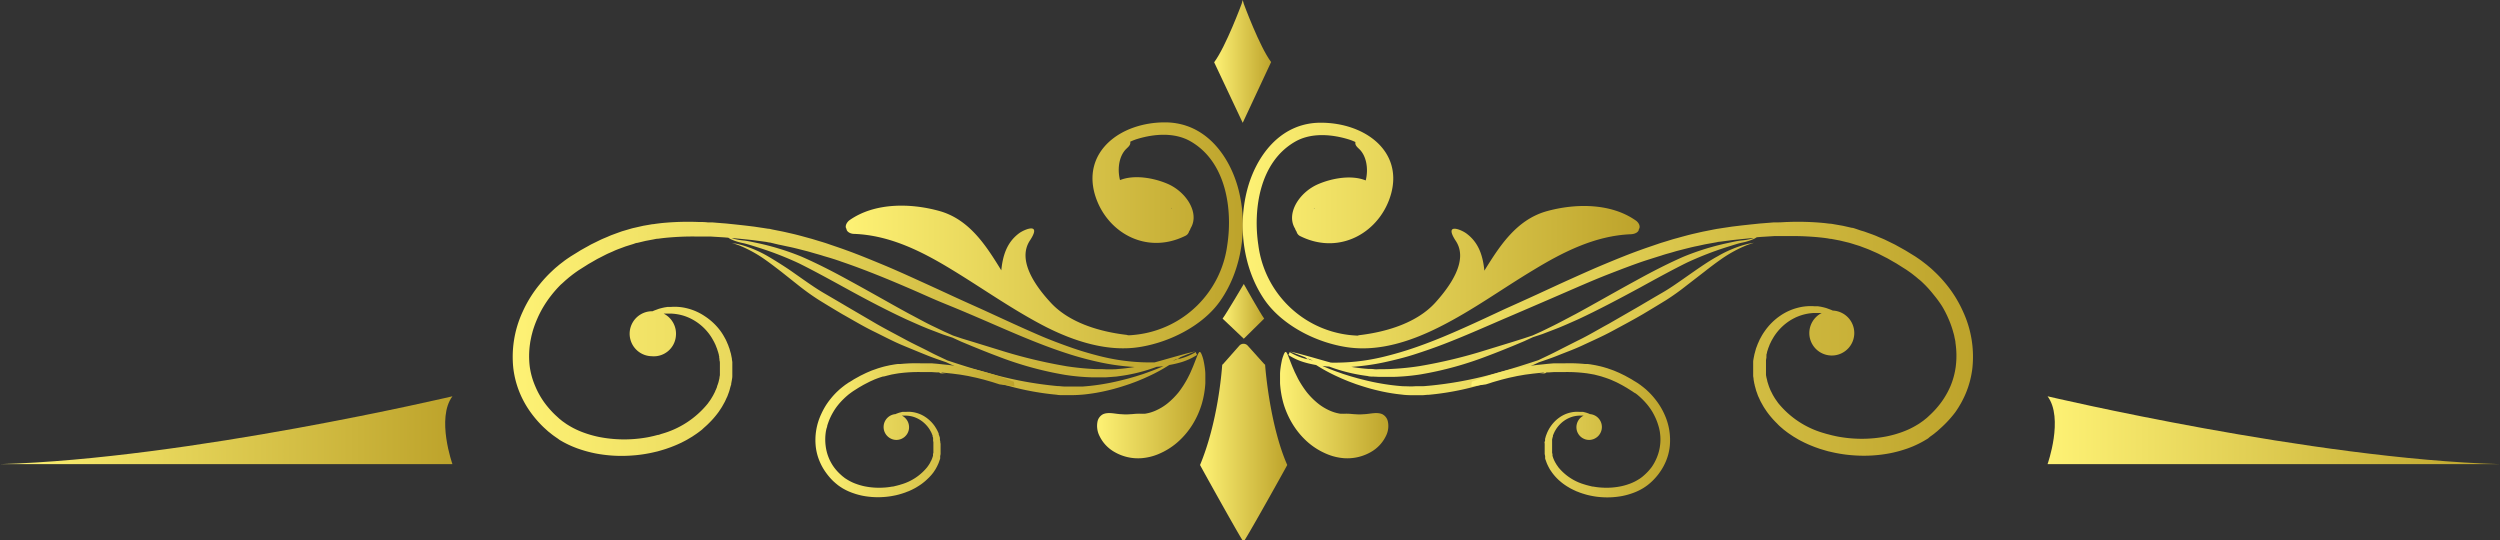 <svg xmlns="http://www.w3.org/2000/svg" xmlns:xlink="http://www.w3.org/1999/xlink" viewBox="0 0 444.75 96.15"><rect x="0" y="0" width="444.75" height="96.15" fill="#333333" stroke="none"/><defs><style>.cls-1{fill:url(#linear-gradient);}.cls-2{fill:url(#linear-gradient-2);}.cls-3{fill:url(#linear-gradient-3);}.cls-4{fill:url(#linear-gradient-4);}.cls-5{fill:url(#linear-gradient-5);}.cls-6{fill:url(#linear-gradient-6);}.cls-7{fill:url(#linear-gradient-7);}.cls-8{fill:url(#linear-gradient-8);}.cls-9{fill:url(#linear-gradient-9);}.cls-10{fill:url(#linear-gradient-10);}.cls-11{fill:url(#linear-gradient-11);}.cls-12{fill:url(#linear-gradient-12);}.cls-13{fill:url(#linear-gradient-13);}</style><linearGradient id="linear-gradient" x1="216" y1="85.22" x2="226.16" y2="85.22" gradientTransform="matrix(1, 0, 0, -1, 0, 96.15)" gradientUnits="userSpaceOnUse"><stop offset="0" stop-color="#fef275"/><stop offset="1" stop-color="#bda32b"/></linearGradient><linearGradient id="linear-gradient-2" x1="227.7" y1="24.08" x2="247.03" y2="24.08" xlink:href="#linear-gradient"/><linearGradient id="linear-gradient-3" x1="213.54" y1="17.5" x2="229" y2="17.5" xlink:href="#linear-gradient"/><linearGradient id="linear-gradient-4" x1="195.12" y1="24.08" x2="214.45" y2="24.08" xlink:href="#linear-gradient"/><linearGradient id="linear-gradient-5" x1="217.5" y1="40.75" x2="224.9" y2="40.75" xlink:href="#linear-gradient"/><linearGradient id="linear-gradient-6" x1="91.2" y1="35.89" x2="213" y2="35.89" xlink:href="#linear-gradient"/><linearGradient id="linear-gradient-7" x1="145.06" y1="19.61" x2="180.34" y2="19.61" xlink:href="#linear-gradient"/><linearGradient id="linear-gradient-8" x1="150.45" y1="54.24" x2="221.09" y2="54.24" xlink:href="#linear-gradient"/><linearGradient id="linear-gradient-9" x1="229.18" y1="35.89" x2="350.97" y2="35.89" xlink:href="#linear-gradient"/><linearGradient id="linear-gradient-10" x1="261.83" y1="19.61" x2="297.11" y2="19.61" xlink:href="#linear-gradient"/><linearGradient id="linear-gradient-11" x1="221.08" y1="54.24" x2="291.72" y2="54.24" xlink:href="#linear-gradient"/><linearGradient id="linear-gradient-12" x1="364.26" y1="19.61" x2="444.75" y2="19.61" xlink:href="#linear-gradient"/><linearGradient id="linear-gradient-13" x1="0" y1="19.61" x2="80.49" y2="19.61" xlink:href="#linear-gradient"/></defs><g id="Layer_2" data-name="Layer 2"><g id="object"><path class="cls-1" d="M221.08,21.85,216,11.08l0,0C218.1,8.25,220.89.68,220.89.68l.19-.68.19.68s2.78,7.57,4.86,10.36l0,0Z"/><path class="cls-2" d="M245.9,73.68a1.88,1.88,0,0,1,1,1.3,3.89,3.89,0,0,1-.34,2.58,6.58,6.58,0,0,1-2.74,2.89,8.4,8.4,0,0,1-4.75,1.06,9.76,9.76,0,0,1-3-.73,12.44,12.44,0,0,1-3.35-2.06A14,14,0,0,1,230,75.51a15.43,15.43,0,0,1-1.67-3.73,17.16,17.16,0,0,1-.61-3.6c0-.56,0-1.09,0-1.58s.06-.94.12-1.36.14-.78.2-1.11a6.29,6.29,0,0,1,.25-.82c.16-.46.3-.7.43-.7s.26.24.43.67l.68,1.73c.14.36.32.73.48,1.13l.6,1.22a18.33,18.33,0,0,0,1.58,2.43,13.25,13.25,0,0,0,2,2,9.55,9.55,0,0,0,2.13,1.28,7.29,7.29,0,0,0,1.82.53,2.47,2.47,0,0,0,.36,0,1.23,1.23,0,0,0,.32,0l.28,0a1.77,1.77,0,0,1,.23,0c.56,0,1,.08,1.47.09a8.41,8.41,0,0,0,1.49,0C243.68,73.67,244.9,73.25,245.9,73.68Z"/><path class="cls-3" d="M229,82.72c-3-6.86-3.84-16.49-3.93-17.76,0-.08,0-.14-.11-.14l-3-3.34a1,1,0,0,0-1.47,0l-2.95,3.34a.13.13,0,0,0-.11.14c-.1,1.27-.78,10.16-3.94,17.76,0,.06,6.08,11,7.46,13.25a.31.31,0,0,0,.55,0C222.92,93.69,229,82.78,229,82.72Z"/><path class="cls-4" d="M196.25,73.68a1.9,1.9,0,0,0-1,1.3,4,4,0,0,0,.35,2.58,6.52,6.52,0,0,0,2.74,2.89,8.36,8.36,0,0,0,4.75,1.06,9.76,9.76,0,0,0,3-.73,12.39,12.39,0,0,0,3.34-2.06,14,14,0,0,0,2.73-3.21,15.39,15.39,0,0,0,1.66-3.73,16.54,16.54,0,0,0,.61-3.6c0-.56,0-1.09,0-1.58s-.06-.94-.12-1.36-.13-.78-.2-1.11a6.42,6.42,0,0,0-.24-.82c-.16-.46-.31-.7-.43-.7s-.26.24-.44.67-.41,1.06-.68,1.73c-.14.36-.31.73-.48,1.13s-.38.8-.6,1.22a17.3,17.3,0,0,1-1.57,2.43,13.72,13.72,0,0,1-2,2,9.6,9.6,0,0,1-2.14,1.28,7.29,7.29,0,0,1-1.82.53,2.2,2.2,0,0,1-.36,0,1.16,1.16,0,0,1-.31,0l-.28,0a1.76,1.76,0,0,0-.23,0c-.56,0-1,.08-1.47.09a8.4,8.4,0,0,1-1.49,0C198.48,73.67,197.25,73.25,196.25,73.68Z"/><path class="cls-5" d="M221.27,60.26l-3.77-3.58h0c.68-.91,3.77-6.16,3.77-6.16h0s2.95,5.25,3.63,6.16h0Z"/><path class="cls-6" d="M205.4,64.47l.77-.21,2.82-.8,2.14-.59,1.56-.38v0l-1.5.57-1.21.48-.22.17-.26.2.31-.07a10.45,10.45,0,0,0,2.93-1.22.21.21,0,0,1,0,.07,2.09,2.09,0,0,0,.22.45,11,11,0,0,1-3,1.35,19,19,0,0,1-1.94.44,30.3,30.3,0,0,1-3.8,2.06l-.75.34-.79.33c-.53.23-1.11.43-1.7.65-1.18.4-2.47.81-3.84,1.13a32.37,32.37,0,0,1-4.39.75c-.77.07-1.57.11-2.37.11l-1.21,0c-.4,0-.81,0-1.22-.08a49.08,49.08,0,0,1-11.79-2.59,80.24,80.24,0,0,1-7.82-3.18c-.94-.33-2.11-.71-3.43-1.24s-2.8-1.14-4.43-1.82-3.31-1.58-5.13-2.47-3.66-2-5.57-3.07q-2.09-1.24-4.05-2.45a42.9,42.9,0,0,1-3.63-2.59L139,48.35c-1-.77-1.9-1.46-2.76-2.07a22.91,22.91,0,0,0-4.31-2.44c-.27-.11-.51-.22-.73-.29l-.54-.18-.45-.14.46.08.57.1.77.2a20.81,20.81,0,0,1,4.63,2c.92.54,1.92,1.16,3,1.86s2.13,1.47,3.28,2.27,2.34,1.63,3.62,2.38,2.68,1.56,4.06,2.38L156,57.66c1.76,1,3.43,1.86,5,2.71s3,1.5,4.24,2.15,2.37,1.15,3.28,1.59c1.88.63,4.64,1.53,8,2.44a66.15,66.15,0,0,0,11.59,2.13c.39,0,.78.07,1.17.08l1.15,0c.76,0,1.51,0,2.24,0a39.38,39.38,0,0,0,4.25-.55c1.35-.24,2.62-.56,3.8-.87.59-.17,1.16-.32,1.7-.5l.8-.25.76-.27c1.13-.4,2.12-.8,3-1.18-.4.05-.8.09-1.21.12a30.1,30.1,0,0,1-6.82,1.68c-.36.07-.73.07-1.1.11l-1.14.08c-.76,0-1.54,0-2.34,0a37.79,37.79,0,0,1-4.89-.44,61.32,61.32,0,0,1-12-3.31c-1.69-.63-3.23-1.26-4.58-1.81L171,60.78l-1.57-.72-1.63-.54-1.91-.73c-1.38-.51-2.89-1.19-4.55-1.93-3.3-1.52-7.07-3.48-11-5.65-2.92-1.6-5.69-3.12-8.24-4.38A59,59,0,0,0,135,44.07c-1-.31-2-.64-2.8-.82a9.85,9.85,0,0,1-2.14-.67,3.73,3.73,0,0,1-.49-.29l-.7-.06-1.62-.1-.8-.05-.8,0-1.6,0a49.18,49.18,0,0,0-6.23.29l-.76.1c-.25,0-.51.06-.75.11l-1.49.28-1.45.35c-.24,0-.48.13-.71.2l-.71.22-.7.22-.69.26c-.46.17-.92.33-1.36.54s-.89.38-1.32.59l-1.29.66c-.21.1-.42.22-.63.34l-.62.36-.62.35-.6.38-1.19.75-.56.39-.54.4-.52.41c-.18.14-.34.29-.51.43-.34.28-.64.59-1,.89a20.43,20.43,0,0,0-1.71,1.92,19.88,19.88,0,0,0-1.42,2.06,18.18,18.18,0,0,0-1.1,2.15,19.16,19.16,0,0,0-.8,2.18c-.09.37-.2.73-.27,1.09s-.16.73-.2,1.09a15.37,15.37,0,0,0-.06,4.11,13.31,13.31,0,0,0,1,3.55,14.37,14.37,0,0,0,1.58,2.83,16.59,16.59,0,0,0,2,2.28l.56.51a2.09,2.09,0,0,0,.28.24l.28.23c.18.15.39.28.58.42l.3.21.31.19a14.74,14.74,0,0,0,2.62,1.27,19.31,19.31,0,0,0,2.79.8,23.2,23.2,0,0,0,8.46.1c.45-.07.89-.18,1.34-.28l.65-.17c.22,0,.44-.11.65-.18a16.2,16.2,0,0,0,8.28-5.41c.11-.16.22-.32.34-.47l.16-.24.15-.24.29-.49.26-.5.12-.25c0-.08.07-.17.11-.26l.21-.51c0-.17.11-.34.16-.52l.08-.25a2.68,2.68,0,0,0,.07-.27l.12-.52c0-.17.05-.35.08-.52l0-.26,0-.26,0-.52v-.77l0-.25c0-.17,0-.34-.05-.51s0-.33-.07-.49a2,2,0,0,1,0-.24l-.06-.24c0-.16-.08-.32-.11-.48l-.15-.46-.07-.23-.09-.22-.17-.44c-.06-.14-.14-.28-.2-.42s-.29-.54-.44-.8a9.25,9.25,0,0,0-2.23-2.51,9,9,0,0,0-2.56-1.4,8.76,8.76,0,0,0-2.45-.46l-.28,0h-.79l-.29,0a4,4,0,0,1,2.18,4,3.94,3.94,0,0,1-4.3,3.58,4,4,0,0,1,.15-8l.27-.12.84-.31c.31-.09.65-.17,1-.25l.57-.09.31,0,.31,0a9,9,0,0,1,2.84.25,9.79,9.79,0,0,1,3.15,1.4A10.78,10.78,0,0,1,128.26,59a9.7,9.7,0,0,1,.58.93l.27.49.24.52c0,.09.08.17.11.26l.11.27c.06.19.13.37.2.55l.16.58.09.29.06.29.12.6c0,.21.06.41.08.62l0,.31c0,.1,0,.21,0,.31l0,.64c0,.21,0,.43,0,.64v.33l0,.32c0,.22-.05.44-.08.66l-.12.65c0,.11,0,.22-.07.33l-.09.32c-.06.22-.11.44-.18.66s-.15.42-.23.64l-.12.32-.15.31c-.09.21-.19.42-.29.63l-.34.61-.17.3-.19.3-.39.58A15.76,15.76,0,0,1,126,75.4c-.34.35-.72.64-1.08,1-.19.16-.38.3-.58.45s-.39.29-.59.42l-.61.41-.64.38-.32.19-.32.17-.66.34-.68.31-.35.15-.34.14c-.24.09-.47.19-.71.27l-.71.25-.73.22-.73.21c-.5.11-1,.24-1.5.33a24.32,24.32,0,0,1-3.1.4,24.59,24.59,0,0,1-6.43-.38,22.55,22.55,0,0,1-3.23-.9,18,18,0,0,1-3.14-1.5L99.2,78l-.37-.25c-.24-.17-.49-.34-.72-.53l-.36-.29a3.17,3.17,0,0,1-.34-.28l-.66-.6a19.19,19.19,0,0,1-2.36-2.71,17.22,17.22,0,0,1-1.93-3.46,16.7,16.7,0,0,1-1.14-4.36A19.1,19.1,0,0,1,93,55.42a21.57,21.57,0,0,1,3-4.82,22.52,22.52,0,0,1,2-2.18c.36-.34.72-.69,1.11-1,.19-.16.38-.33.58-.48l.6-.46c.2-.16.41-.3.62-.45l.64-.43,1.27-.78c.21-.13.42-.27.64-.39l.66-.37.67-.37a7.3,7.3,0,0,1,.68-.36l1.39-.68c.47-.22,1-.42,1.44-.62s1-.39,1.48-.57l.75-.27c.25-.09.51-.15.76-.23l.78-.23c.25-.07.51-.15.77-.2l1.58-.36,1.61-.28c.27,0,.54-.07.81-.1l.81-.1a47.94,47.94,0,0,1,6.57-.2c.55,0,1.1,0,1.65.07l.82,0,.83.07,1.65.13,1.65.17,1.65.18,1.66.2,1.67.25.84.13c.28,0,.55.1.83.15l1.67.33c.55.11,1.1.25,1.65.37,1.11.25,2.19.56,3.29.86.54.14,1.08.32,1.62.48s1.09.32,1.62.51c1.07.37,2.14.72,3.2,1.11,2.12.76,4.2,1.62,6.26,2.47s4.09,1.76,6.09,2.67,4,1.82,5.94,2.72,3.88,1.77,5.8,2.63c3.83,1.75,7.51,3.48,11.1,5,1.8.74,3.57,1.4,5.32,2s3.47,1.08,5.15,1.49A36.59,36.59,0,0,0,205.4,64.47Zm3.75-.44.58-.33.08,0-.67.26-.55.22Zm-13.29.46c-1.73-.37-3.5-.82-5.29-1.38s-3.6-1.2-5.43-1.91c-3.66-1.41-7.39-3.08-11.24-4.73C172,55.65,170,54.81,168,54s-4-1.74-6-2.6-4-1.71-6.09-2.54-4.12-1.6-6.22-2.31c-1-.37-2.1-.7-3.15-1-.53-.18-1.06-.32-1.59-.47s-1.06-.32-1.6-.45c-1.07-.27-2.13-.56-3.2-.77-.54-.11-1.07-.24-1.61-.34L137,43.15c-.26,0-.53-.1-.8-.13l-.81-.11-1.62-.21-1.63-.17-1.63-.16-.38,0,0,0a10.85,10.85,0,0,0,2.14.41c.87.09,1.83.33,2.9.55a46.52,46.52,0,0,1,7.36,2.3c2.69,1.17,5.53,2.61,8.45,4.22,4,2.17,7.63,4.28,10.81,6,1.59.83,3,1.63,4.35,2.26L168,59l1.56.7,1.62.54,2,.61,4.68,1.44a88.37,88.37,0,0,0,11.86,2.86,46.58,46.58,0,0,0,4.73.49c.76.06,1.51,0,2.25.06.37,0,.73,0,1.09,0s.72,0,1.07-.05c1-.07,2-.2,3-.36A40.79,40.79,0,0,1,195.86,64.49Z"/><path class="cls-7" d="M177.82,68.38l-1-.32c-.3-.1-.6-.18-.91-.27l-.91-.26c-.61-.15-1.22-.32-1.84-.44l-.92-.2-.92-.16-.47-.08-.46-.06-.92-.12-.94-.1-.94-.09-.21,0h0a4.71,4.71,0,0,0,1,.21c-.35,0-.7-.06-1.06-.08l-.27-.16-.41,0-.92-.06-.46,0-.46,0c-.31,0-.61,0-.92,0a26.28,26.28,0,0,0-3.57.17l-.43.05-.43.07-.85.15-.84.21-.41.11L157,67l-.4.13-.4.14c-.26.1-.52.19-.78.31s-.51.22-.75.34l-.74.38-.36.19-.36.21-.35.2-.35.22-.68.43-.32.22-.31.23-.3.23-.29.25c-.19.16-.37.34-.55.51a12.46,12.46,0,0,0-1,1.1,9.9,9.9,0,0,0-.81,1.18,11.22,11.22,0,0,0-.64,1.24,11.68,11.68,0,0,0-.45,1.25c0,.21-.12.41-.16.62s-.09.41-.11.62a8.93,8.93,0,0,0,0,2.36A8.14,8.14,0,0,0,148.28,83a8.71,8.71,0,0,0,1.13,1.3l.32.29.16.14.17.13a4.08,4.08,0,0,0,.33.25l.17.11.18.11a8,8,0,0,0,1.5.73,10.86,10.86,0,0,0,1.6.46,12.83,12.83,0,0,0,3.26.23,11.57,11.57,0,0,0,1.58-.18c.26,0,.52-.1.77-.15l.38-.1a2.59,2.59,0,0,0,.37-.11,9.28,9.28,0,0,0,4.74-3.09l.2-.28.09-.13.09-.14.17-.28c0-.1.09-.19.14-.29l.07-.14.06-.15.12-.29c0-.1.06-.2.1-.3l0-.14a.83.83,0,0,0,0-.15c0-.1.05-.2.07-.3l0-.3,0-.15v-.15c0-.1,0-.2,0-.3v-.44l0-.15,0-.28c0-.1,0-.19-.05-.29a.78.78,0,0,0,0-.14l0-.13L166,77.9l-.09-.26,0-.13a.69.69,0,0,0-.05-.13l-.1-.25c0-.08-.08-.16-.11-.24s-.17-.31-.25-.46A5.62,5.62,0,0,0,164.11,75a5.2,5.2,0,0,0-1.47-.8,5,5,0,0,0-1.4-.26h-.79a2.31,2.31,0,0,1,1.26,2.31,2.26,2.26,0,0,1-2.47,2,2.3,2.3,0,0,1,.09-4.58l.15-.08.48-.17.59-.15.33,0,.17,0h.18a5.24,5.24,0,0,1,1.63.14,5.48,5.48,0,0,1,1.8.8,6.3,6.3,0,0,1,1.64,1.62c.11.18.23.35.33.54l.15.28.14.3.07.15,0,.15.12.32.1.33,0,.16a1.36,1.36,0,0,1,0,.17l.07.35c0,.11,0,.23.05.35l0,.18c0,.06,0,.12,0,.18l0,.36v.56l0,.18c0,.13,0,.25,0,.38l-.07.37a1.62,1.62,0,0,0,0,.19l0,.19c0,.12-.07.25-.11.37l-.13.37-.07.18-.08.18-.17.36-.19.35-.1.18-.11.16-.22.34A8.9,8.9,0,0,1,165,85.21a8.11,8.11,0,0,1-.62.55l-.33.26a4.15,4.15,0,0,1-.34.24l-.35.23-.36.22-.19.11-.19.1-.37.19-.39.18-.2.09-.2.07-.4.16-.41.14-.42.13-.42.12c-.28.07-.57.14-.86.19a13,13,0,0,1-1.77.23,14.45,14.45,0,0,1-3.69-.22,12.46,12.46,0,0,1-1.85-.52,9.84,9.84,0,0,1-1.8-.85l-.22-.14-.21-.14c-.14-.1-.28-.19-.41-.3l-.21-.17-.19-.16-.38-.34A11.35,11.35,0,0,1,146.88,84a10,10,0,0,1-1.1-2,9.55,9.55,0,0,1-.65-2.5,10.89,10.89,0,0,1,.94-5.78,13.7,13.7,0,0,1,.74-1.42,12.49,12.49,0,0,1,.95-1.34,13.28,13.28,0,0,1,1.13-1.25c.21-.19.42-.4.64-.58l.33-.27.35-.27c.11-.09.23-.17.35-.25l.36-.25c.25-.14.49-.29.73-.44s.24-.16.37-.23l.38-.21.38-.21c.13-.07.26-.15.39-.21l.8-.39c.27-.13.55-.24.82-.36s.57-.22.85-.32l.43-.15c.15-.06.29-.09.44-.14l.44-.13.45-.12.9-.2.92-.16.47-.06.46,0a27.89,27.89,0,0,1,3.77-.12c.31,0,.63,0,.94,0l.48,0,.47,0,.95.08.94.1,1,.1.95.12,1,.14.48.07c.16,0,.31.06.47.09l1,.18.95.22c.63.14,1.25.32,1.88.49.31.08.62.19.93.28s.62.18.93.29c.61.21,1.23.41,1.83.64q.63.23,1.26.48l.09.79Q179.08,68.56,177.82,68.38Z"/><path class="cls-8" d="M217.14,53.44c-3,4.38-9,7.5-14.62,8.33s-11.5-1.1-16.47-3.62c-5.83-3-11.08-6.75-16.62-10.12-5.24-3.2-11-6.17-17.44-6.42-.72,0-1.38-.39-1.4-.89-.33-.43,0-1.14.54-1.55,4.41-3.1,10.72-3.1,16-1.63,5.39,1.51,8.36,6.27,11,10.55.25-2.49.92-4.92,3.16-6.59,1-.73,4.11-2,1.93,1.29-2.29,3.48.94,8.06,3.66,11,3.24,3.56,8.58,5.19,13.43,5.77a1.34,1.34,0,0,1,.37.09c.48,0,1-.06,1.44-.11a18.46,18.46,0,0,0,16.22-16c.94-6.14-.11-14.71-6.55-18.4-2.84-1.63-6.48-1.33-9.46-.42a8.92,8.92,0,0,0-1.26.49c.08.44-.12.73-.62,1.19-1.36,1.25-1.72,3.6-1.2,5.64,2.49-1,5.95-.42,8.48.67,3.36,1.46,5.72,5.23,4.08,7.9a1.71,1.71,0,0,1-.27.54,1.21,1.21,0,0,1-.7.82c-7.15,3.51-14.29-.86-16.13-7.61-2-7.54,4.73-12.59,12.53-12.59,7.37,0,11.61,6.19,13.1,12C222,40.3,221,47.86,217.14,53.44ZM208.36,37.1l.08,0-.12-.12A1,1,0,0,0,208.36,37.1Z"/><path class="cls-9" d="M246.1,63.48c1.69-.41,3.41-.9,5.16-1.49s3.51-1.26,5.31-2c3.59-1.48,7.27-3.21,11.1-5,1.92-.86,3.85-1.73,5.81-2.63s3.93-1.82,5.93-2.72,4-1.8,6.09-2.67,4.14-1.71,6.26-2.47c1.06-.39,2.13-.74,3.2-1.11.53-.19,1.08-.34,1.62-.51s1.08-.34,1.62-.48c1.1-.3,2.18-.61,3.29-.86.55-.12,1.1-.26,1.65-.37l1.67-.33c.28-.05.55-.11.83-.15l.84-.13,1.67-.25,1.66-.2,1.65-.18,1.65-.17,1.65-.13.83-.07.83,0c.55,0,1.09-.06,1.64-.07a47.94,47.94,0,0,1,6.57.2l.81.1c.27,0,.55.05.81.1l1.61.28,1.58.36c.26,0,.52.13.78.2L331,41c.25.08.51.14.76.23l.75.27c.5.18,1,.35,1.48.57s1,.4,1.44.62l1.39.68a7.3,7.3,0,0,1,.68.36l.67.37.66.37c.22.12.43.26.65.39l1.27.78.63.43c.21.15.42.29.62.45l.6.46c.2.15.39.32.58.48.39.31.75.66,1.11,1a22.52,22.52,0,0,1,2,2.18,21.57,21.57,0,0,1,2.95,4.82,19.1,19.1,0,0,1,1.64,10.09,16.7,16.7,0,0,1-1.14,4.36,17.71,17.71,0,0,1-1.92,3.46A19.92,19.92,0,0,1,345.42,76l-.66.6a3.17,3.17,0,0,1-.34.28l-.35.29c-.24.19-.49.36-.73.53L343,78l-.38.23a17.94,17.94,0,0,1-3.13,1.5,22.67,22.67,0,0,1-3.24.9,24.59,24.59,0,0,1-6.43.38,24.16,24.16,0,0,1-3.09-.4c-.51-.09-1-.22-1.51-.33l-.73-.21-.73-.22-.71-.25c-.24-.08-.47-.18-.7-.27l-.35-.14-.35-.15-.67-.31-.67-.34-.32-.17-.32-.19-.64-.38-.61-.41c-.2-.13-.4-.27-.59-.42s-.39-.29-.58-.45c-.36-.32-.74-.61-1.08-1a15.76,15.76,0,0,1-1.86-2.15l-.39-.58-.19-.3-.17-.3-.34-.61c-.1-.21-.2-.42-.29-.63l-.15-.31-.12-.32c-.07-.22-.15-.43-.23-.64l-.18-.66-.09-.32c0-.11-.05-.22-.07-.33l-.12-.65c0-.22-.05-.44-.08-.66l0-.32v-.33c0-.21,0-.43,0-.64l0-.64c0-.1,0-.21,0-.31l0-.31c0-.21.05-.41.08-.62l.12-.6a2.46,2.46,0,0,1,.07-.29l.08-.29.16-.58.21-.55.1-.27.12-.26.23-.52.27-.49a9.7,9.7,0,0,1,.58-.93,10.78,10.78,0,0,1,2.85-2.83,9.79,9.79,0,0,1,3.15-1.4,9,9,0,0,1,2.84-.25l.32,0,.3,0,.57.09c.37.08.71.16,1,.25l.84.31.27.12a4,4,0,1,1-4.15,4.43,4,4,0,0,1,2.19-4l-.3,0H323l-.28,0a8.64,8.64,0,0,0-2.44.46,8.92,8.92,0,0,0-2.57,1.4,9.41,9.41,0,0,0-2.23,2.51c-.15.26-.31.52-.44.8s-.14.28-.2.42-.11.29-.17.44l-.09.22-.07.23-.15.46c0,.16-.07.32-.11.48l0,.24a2,2,0,0,0,0,.24l-.08.49c0,.17,0,.34,0,.51l0,.25v.77c0,.17,0,.34,0,.52v.26l0,.26c0,.17.06.35.08.52l.13.52a2.61,2.61,0,0,0,.06.27l.08.25c.06.18.11.35.17.52s.13.34.2.51.07.18.11.26l.13.25.25.5.29.49.15.24.17.24.33.47a16.2,16.2,0,0,0,8.28,5.41c.21.07.43.13.65.18l.65.17c.45.1.89.21,1.35.28a23.12,23.12,0,0,0,8.45-.1,19.31,19.31,0,0,0,2.79-.8,14.41,14.41,0,0,0,2.62-1.27l.31-.19.3-.21c.2-.14.4-.27.58-.42l.28-.23a3.07,3.07,0,0,0,.29-.24l.55-.51a15.94,15.94,0,0,0,2-2.28A14.92,14.92,0,0,0,347,68.67a13.69,13.69,0,0,0,.94-3.55,15.37,15.37,0,0,0-.06-4.11c0-.36-.13-.72-.19-1.09s-.19-.72-.28-1.09a17.42,17.42,0,0,0-.8-2.18,18.18,18.18,0,0,0-1.1-2.15A19.88,19.88,0,0,0,344,52.44a19.11,19.11,0,0,0-1.71-1.92c-.31-.3-.62-.61-1-.89-.17-.14-.33-.29-.51-.43l-.52-.41c-.17-.14-.36-.27-.54-.4l-.56-.39-1.19-.75-.6-.38-.62-.35-.62-.36c-.21-.12-.41-.24-.63-.34l-1.29-.66c-.43-.21-.88-.39-1.32-.59s-.9-.37-1.36-.54l-.68-.26-.71-.22-.7-.22c-.24-.07-.48-.15-.72-.2l-1.45-.35-1.49-.28c-.24,0-.5-.07-.75-.11l-.76-.1a49.09,49.09,0,0,0-6.23-.29l-1.59,0-.81,0-.8.05-1.61.1-.71.06a3.17,3.17,0,0,1-.49.29,9.85,9.85,0,0,1-2.14.67c-.84.18-1.76.51-2.8.82a59.68,59.68,0,0,0-7.05,2.76c-2.54,1.26-5.32,2.78-8.23,4.38-4,2.17-7.74,4.13-11,5.65-1.66.74-3.17,1.42-4.55,1.93l-1.9.73-1.64.54-1.57.72-1.88.79c-1.35.55-2.88,1.18-4.58,1.81a61.32,61.32,0,0,1-12,3.31,37.79,37.79,0,0,1-4.89.44c-.8,0-1.58,0-2.34,0L244.37,67c-.37,0-.74,0-1.1-.11a30.23,30.23,0,0,1-6.82-1.68c-.41,0-.81-.07-1.21-.12.84.38,1.83.78,3,1.18l.76.27.8.25c.54.18,1.11.33,1.7.5,1.18.31,2.45.63,3.8.87a39.38,39.38,0,0,0,4.25.55c.74,0,1.48.07,2.24,0l1.15,0c.39,0,.78-.05,1.18-.08a66.51,66.51,0,0,0,11.59-2.13c3.35-.91,6.11-1.81,8-2.44.9-.44,2-.94,3.27-1.59s2.68-1.37,4.25-2.15,3.19-1.76,4.95-2.71l5.47-3.15c1.39-.82,2.74-1.62,4.06-2.38s2.48-1.58,3.63-2.38,2.23-1.57,3.27-2.27,2-1.32,3-1.86a20.85,20.85,0,0,1,4.64-2l.76-.2.57-.1.46-.08-.45.14-.54.18c-.22.07-.46.18-.73.29a23.22,23.22,0,0,0-4.31,2.44q-1.29.91-2.76,2.07L300,50.82a42.9,42.9,0,0,1-3.63,2.59c-1.3.8-2.66,1.62-4.05,2.45-1.9,1.11-3.79,2.11-5.57,3.07s-3.54,1.72-5.13,2.47-3.12,1.29-4.43,1.82-2.49.91-3.43,1.24A79.2,79.2,0,0,1,266,67.64a49.08,49.08,0,0,1-11.79,2.59c-.41,0-.81.07-1.22.08l-1.2,0c-.81,0-1.6,0-2.38-.11a32,32,0,0,1-4.38-.75c-1.38-.32-2.66-.73-3.85-1.13-.59-.22-1.16-.42-1.7-.65l-.79-.33-.75-.34a30.3,30.3,0,0,1-3.8-2.06c-.66-.12-1.31-.26-1.94-.44a10.78,10.78,0,0,1-3-1.35,2.67,2.67,0,0,0,.21-.45l0-.07a10.45,10.45,0,0,0,2.93,1.22l.31.07-.25-.2-.22-.17L231,63.1l-1.5-.57,0,0,1.55.38,2.15.59,2.81.8.77.21A36.59,36.59,0,0,0,246.1,63.48Zm-12.52.66-.55-.22-.66-.26.07,0L233,64Zm6.81,1.13c1,.16,2,.29,3,.36.35,0,.71,0,1.07.05s.72,0,1.09,0c.74,0,1.49,0,2.26-.06a46.69,46.69,0,0,0,4.72-.49,88.37,88.37,0,0,0,11.86-2.86l4.69-1.44,1.94-.61,1.62-.54,1.56-.7L276,58.1c1.31-.63,2.76-1.43,4.36-2.26,3.17-1.72,6.83-3.83,10.81-6,2.92-1.61,5.75-3.05,8.44-4.22a46.52,46.52,0,0,1,7.36-2.3c1.07-.22,2-.46,2.9-.55a10.85,10.85,0,0,0,2.14-.41l0,0-.38,0-1.63.16-1.63.17-1.62.21L306,43c-.27,0-.53.09-.8.13l-1.62.29c-.53.1-1.07.23-1.6.34-1.08.21-2.14.5-3.21.77-.54.13-1.06.3-1.6.45s-1.06.29-1.58.47c-1.06.33-2.11.66-3.16,1-2.09.71-4.16,1.51-6.22,2.31s-4.08,1.67-6.09,2.54-4,1.74-6,2.6-3.94,1.7-5.86,2.52c-3.85,1.65-7.58,3.32-11.24,4.73-1.83.71-3.65,1.34-5.43,1.91s-3.56,1-5.28,1.38A41.1,41.1,0,0,1,240.39,65.27Z"/><path class="cls-10" d="M264.35,68.38l1-.32c.3-.1.6-.18.91-.27l.91-.26c.61-.15,1.22-.32,1.84-.44l.92-.2.93-.16.46-.08.46-.06.93-.12.93-.1.94-.09.22,0h0a4.71,4.71,0,0,1-1,.21c.35,0,.7-.06,1.06-.08l.27-.16.41,0,.92-.06.46,0,.46,0c.31,0,.61,0,.92,0a26.28,26.28,0,0,1,3.57.17l.43.05.43.07.86.15.83.21.41.11.4.13.4.13.4.14c.26.1.52.19.78.31l.76.34.73.38.36.19.36.21.35.2.35.22.68.43.32.22L291,70l.3.23.29.25c.19.16.37.34.55.51a12.46,12.46,0,0,1,1,1.1,11.35,11.35,0,0,1,.82,1.18,13.14,13.14,0,0,1,.63,1.24,11.68,11.68,0,0,1,.45,1.25c.06.21.12.41.16.62s.09.41.11.62a8.53,8.53,0,0,1,0,2.36,8.27,8.27,0,0,1-.54,2A9,9,0,0,1,293.9,83a9.39,9.39,0,0,1-1.14,1.3l-.32.29-.16.14-.16.13-.34.25-.17.11-.18.11a8,8,0,0,1-1.5.73,10.86,10.86,0,0,1-1.6.46,12.8,12.8,0,0,1-3.26.23,11.75,11.75,0,0,1-1.58-.18c-.26,0-.52-.1-.77-.15l-.38-.1a2.59,2.59,0,0,1-.37-.11,9.33,9.33,0,0,1-4.74-3.09l-.19-.28-.1-.13-.08-.14-.17-.28-.15-.29-.07-.14-.06-.15-.12-.29c0-.1-.06-.2-.1-.3l0-.14a.83.83,0,0,1,0-.15l-.07-.3,0-.3,0-.15v-.15l0-.3v-.29s0-.1,0-.15V79l0-.28,0-.29a.78.78,0,0,1,0-.14l0-.13.07-.28a2.58,2.58,0,0,1,.08-.26l0-.13s0-.09.05-.13l.1-.25a2.56,2.56,0,0,0,.11-.24c.08-.16.17-.31.26-.46A5.41,5.41,0,0,1,278.06,75a5.2,5.2,0,0,1,1.47-.8,5,5,0,0,1,1.4-.26h.79a2.31,2.31,0,0,0-1.26,2.31,2.26,2.26,0,0,0,2.47,2,2.3,2.3,0,0,0-.09-4.58l-.15-.08-.48-.17-.59-.15-.33,0-.17,0h-.18a5.24,5.24,0,0,0-1.63.14,5.48,5.48,0,0,0-1.8.8,6.26,6.26,0,0,0-1.63,1.62,6.1,6.1,0,0,0-.34.54l-.15.28-.14.3-.06.15-.06.15-.12.32-.09.33-.05.16a1.36,1.36,0,0,0,0,.17c0,.12,0,.23-.07.35s0,.23,0,.35l0,.18a1.09,1.09,0,0,1,0,.18c0,.12,0,.24,0,.36v.56l0,.18,0,.38.08.37,0,.19,0,.19c0,.12.07.25.11.37s.09.24.13.37a1.34,1.34,0,0,1,.07.18l.08.18.17.36.19.35.1.18.11.16.23.34a8.83,8.83,0,0,0,1.06,1.23c.2.2.41.37.62.55l.33.26.34.24.35.23.37.22.18.11.19.1.38.19.39.18.19.09.2.07.4.16.41.14.42.13.42.12c.29.07.57.14.86.19a13,13,0,0,0,1.77.23,14.4,14.4,0,0,0,3.69-.22,12.46,12.46,0,0,0,1.85-.52,9.84,9.84,0,0,0,1.8-.85l.22-.14.21-.14.42-.3.2-.17.2-.16.37-.34A10.72,10.72,0,0,0,295.29,84a10,10,0,0,0,1.1-2,9.55,9.55,0,0,0,.65-2.5,11,11,0,0,0-.93-5.78,12.08,12.08,0,0,0-.75-1.42,12.49,12.49,0,0,0-.95-1.34,13.28,13.28,0,0,0-1.13-1.25c-.21-.19-.41-.4-.64-.58l-.33-.27-.35-.27c-.11-.09-.23-.17-.35-.25l-.36-.25-.73-.44c-.12-.08-.24-.16-.37-.23l-.38-.21-.38-.21c-.13-.07-.26-.15-.39-.21l-.8-.39c-.27-.13-.55-.24-.82-.36s-.56-.22-.85-.32l-.43-.15c-.14-.06-.29-.09-.44-.14l-.44-.13-.45-.12-.9-.2-.92-.16-.47-.06-.46,0a27.69,27.69,0,0,0-3.76-.12c-.32,0-.63,0-.95,0l-.47,0-.48,0-.94.08-.95.1-1,.1-.95.12-.95.14-.48.07c-.16,0-.32.06-.48.09l-1,.18-.94.22c-.64.14-1.26.32-1.89.49-.31.08-.62.19-.93.28s-.62.18-.92.29c-.62.21-1.23.41-1.84.64q-.63.23-1.26.48l-.09.79Q263.09,68.56,264.35,68.38Z"/><path class="cls-11" d="M221.86,33.83c1.49-5.79,5.73-12,13.1-12,7.81,0,14.58,5,12.53,12.59-1.83,6.75-9,11.12-16.13,7.61a1.21,1.21,0,0,1-.7-.82,2,2,0,0,1-.27-.54c-1.64-2.67.72-6.44,4.09-7.9,2.52-1.09,6-1.69,8.48-.67.51-2,.16-4.39-1.21-5.64-.5-.46-.7-.75-.62-1.19a8.92,8.92,0,0,0-1.26-.49c-3-.91-6.62-1.21-9.46.42-6.44,3.69-7.48,12.26-6.55,18.4a18.46,18.46,0,0,0,16.22,16c.49.05,1,.09,1.45.11a1.27,1.27,0,0,1,.36-.09c4.85-.58,10.2-2.21,13.44-5.77,2.71-3,5.94-7.56,3.65-11-2.18-3.33,1-2,1.93-1.29,2.24,1.67,2.91,4.1,3.16,6.59,2.66-4.28,5.63-9,11-10.55,5.22-1.47,11.54-1.47,15.94,1.63.59.41.87,1.12.54,1.55,0,.5-.68.86-1.4.89-6.41.25-12.19,3.22-17.44,6.42C267.2,51.4,262,55.19,256.12,58.15c-5,2.52-10.75,4.47-16.46,3.62s-11.59-4-14.63-8.33C221.15,47.86,220.2,40.3,221.86,33.83Zm12,3.17-.12.12.09,0Z"/><path class="cls-12" d="M364.26,82.57s2.91-8.19,0-12.07c0,0,47.19,11.13,80.49,12.07Z"/><path class="cls-13" d="M80.49,82.57s-2.91-8.19,0-12.07c0,0-47.19,11.13-80.49,12.07Z"/></g></g></svg>